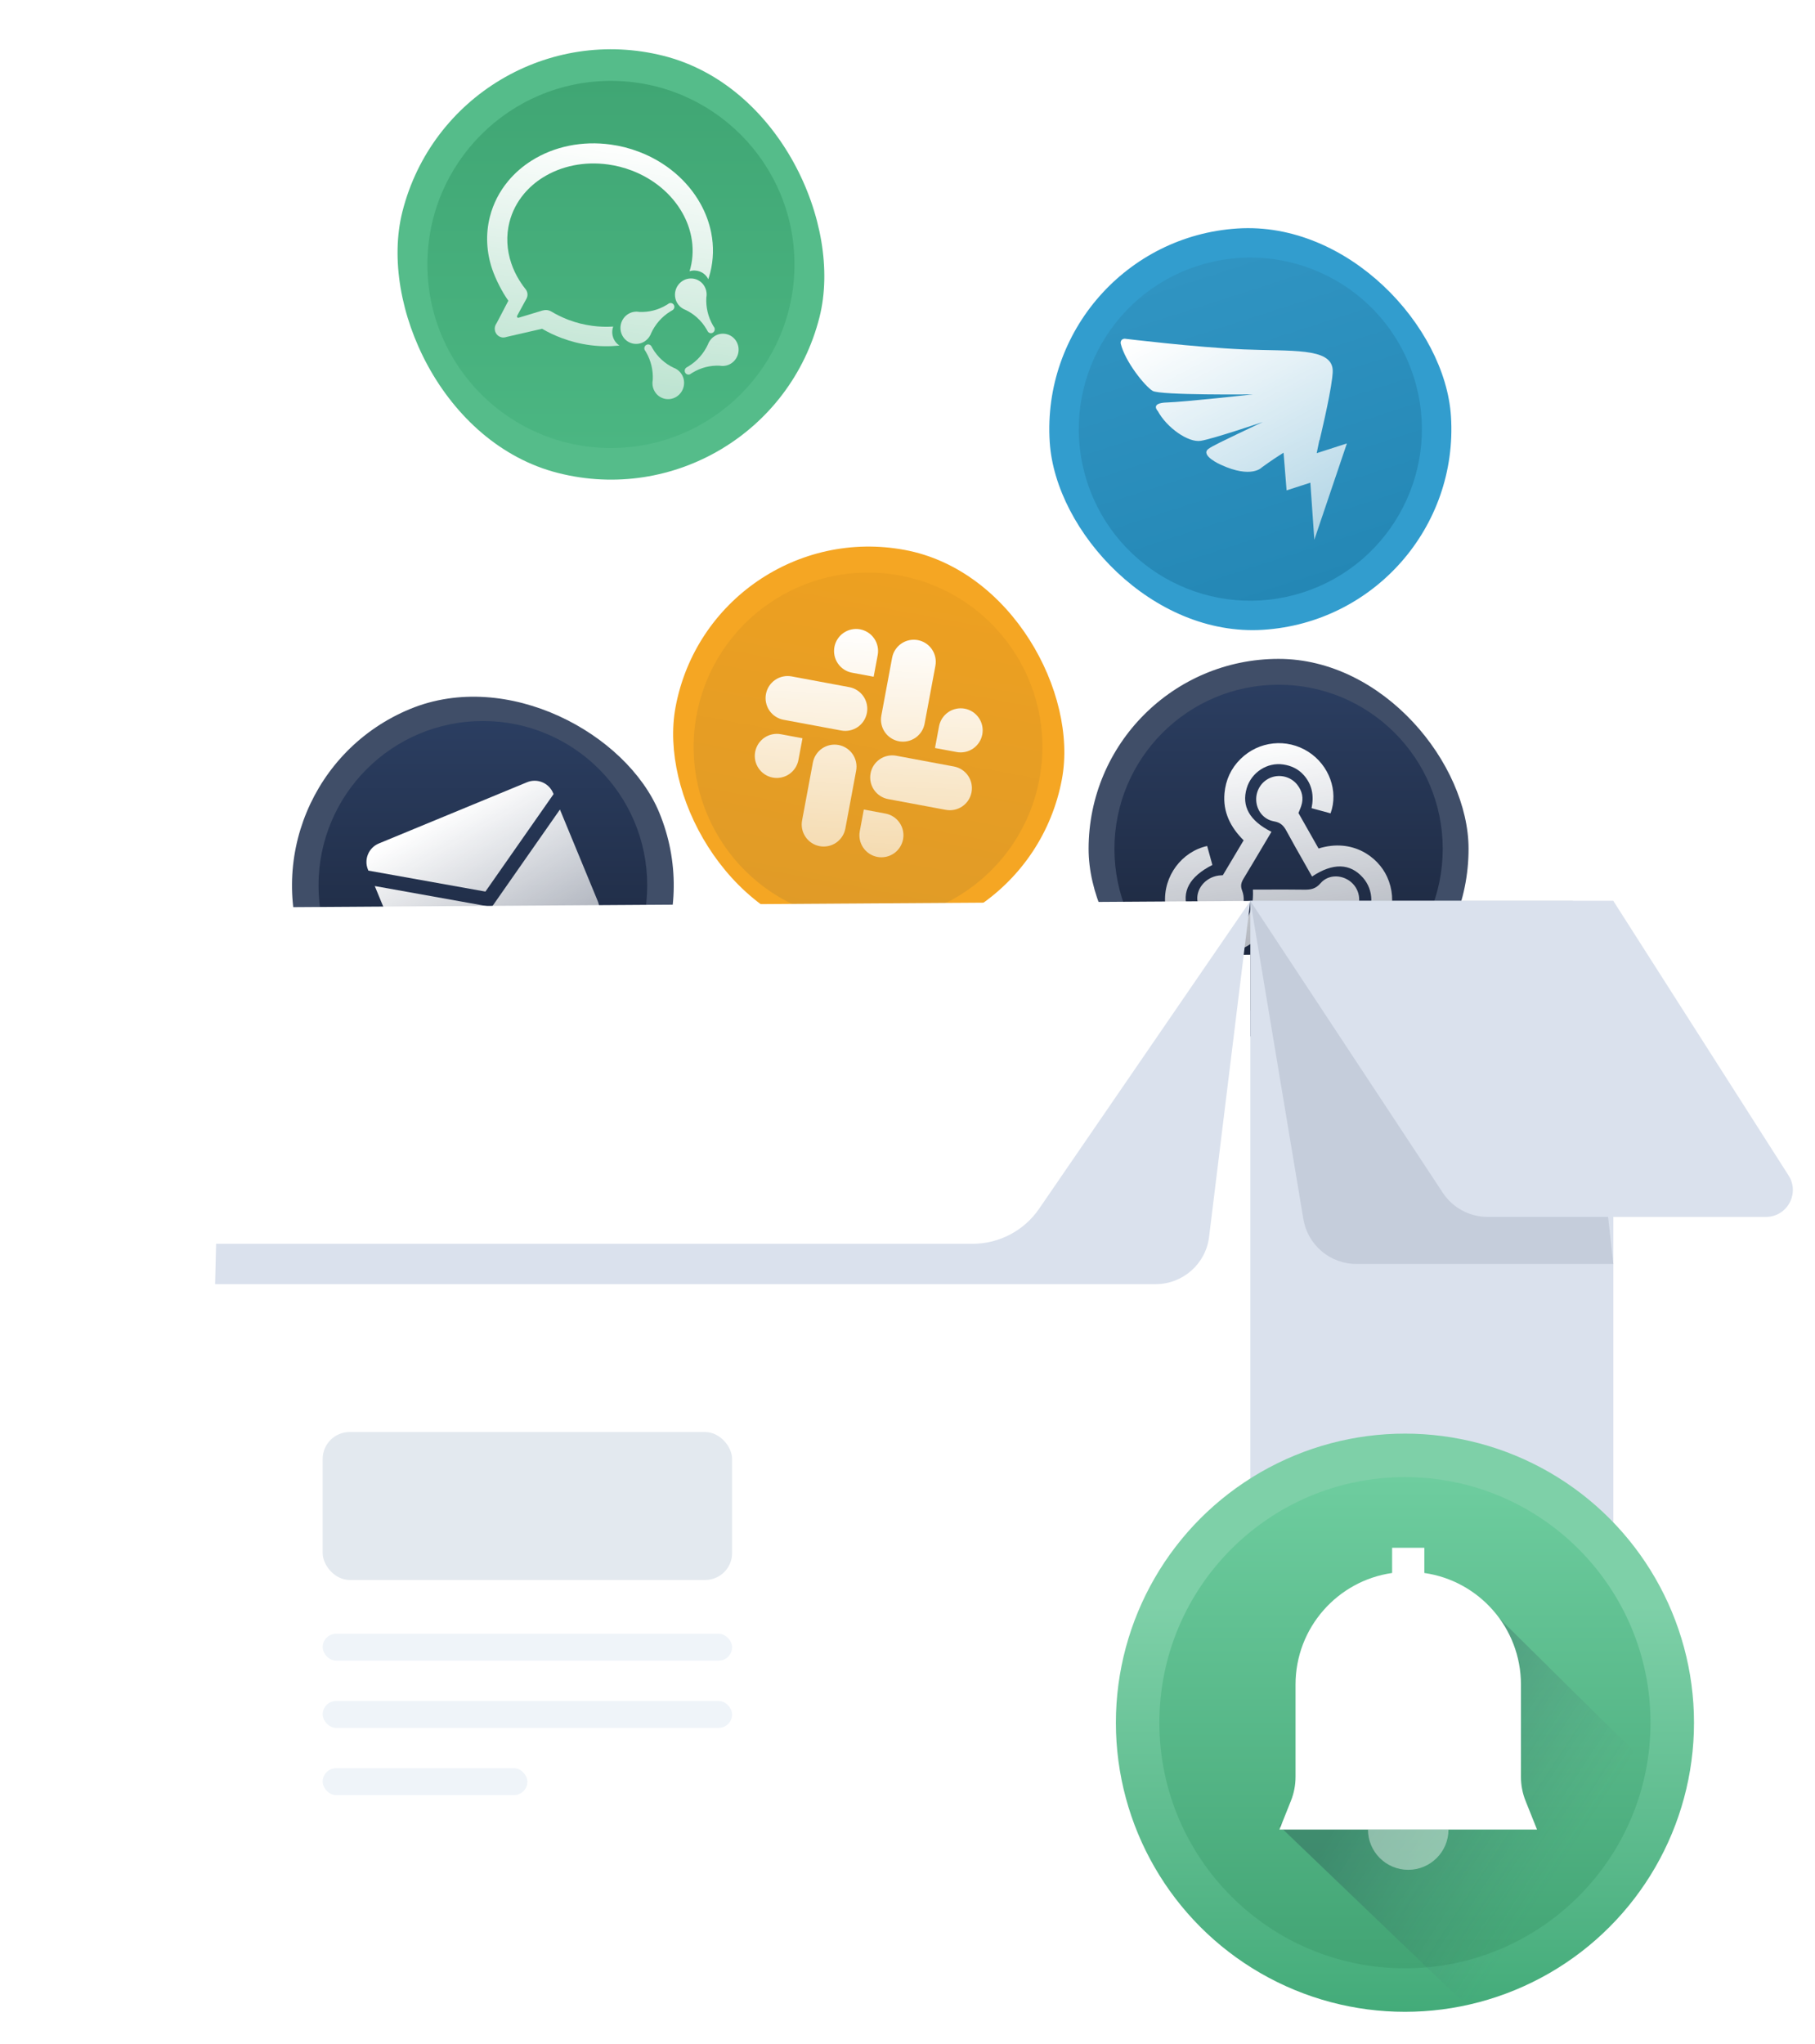 <svg width="135" height="152" viewBox="0 0 135 152" fill="none" xmlns="http://www.w3.org/2000/svg">
<rect x="17.379" y="58.147" width="28.387" height="28.387" rx="14.194" transform="rotate(-22.444 17.379 58.147)" fill="#404E68"/>
<circle cx="35.916" cy="65.845" r="12.224" fill="url(#paint0_linear_1115_130374)"/>
<path fill-rule="evenodd" clip-rule="evenodd" d="M41.648 60.204L44.463 67.02C44.778 67.781 44.416 68.652 43.655 68.966L32.635 73.518C31.874 73.832 31.003 73.47 30.689 72.71L27.874 65.894L36.58 67.454L41.648 60.204Z" fill="url(#paint1_linear_1115_130374)"/>
<path fill-rule="evenodd" clip-rule="evenodd" d="M28.178 62.728L39.198 58.176C39.959 57.862 40.83 58.224 41.144 58.985L41.174 59.057L36.106 66.306L27.399 64.746L27.37 64.674C27.055 63.914 27.418 63.042 28.178 62.728Z" fill="url(#paint2_linear_1115_130374)"/>
<rect x="80.97" y="49" width="28.262" height="28.262" rx="14.131" fill="#404E68"/>
<circle cx="95.101" cy="63.131" r="12.209" fill="url(#paint3_linear_1115_130374)"/>
<path d="M94.571 61.861C92.934 61.04 92.335 59.95 92.731 58.617C93.08 57.442 94.255 56.673 95.452 56.854C96.049 56.944 96.574 57.188 96.984 57.655C97.603 58.361 97.743 59.186 97.554 60.104L98.968 60.488C99.57 58.836 98.863 56.906 97.321 55.915C95.715 54.884 93.634 55.102 92.27 56.445C91.558 57.147 91.169 58.003 91.078 58.994C90.95 60.396 91.529 61.527 92.502 62.494L90.955 65.089C90.905 65.093 90.861 65.095 90.822 65.098C90.751 65.102 90.695 65.105 90.64 65.113C89.623 65.257 88.907 66.162 89.078 67.084C89.271 68.126 90.219 68.766 91.193 68.511C92.225 68.241 92.775 67.245 92.385 66.221C92.244 65.85 92.332 65.613 92.508 65.322C93.005 64.5 93.495 63.674 93.994 62.832C94.185 62.511 94.377 62.187 94.571 61.861Z" fill="url(#paint4_linear_1115_130374)"/>
<path d="M98.075 63.102C97.577 62.223 97.074 61.337 96.579 60.463C96.604 60.401 96.628 60.343 96.651 60.287C96.7 60.168 96.745 60.059 96.782 59.948C96.98 59.363 96.861 58.828 96.485 58.353C96.025 57.772 95.223 57.561 94.539 57.822C93.849 58.086 93.407 58.764 93.437 59.513C93.468 60.271 93.976 60.948 94.764 61.084C95.236 61.166 95.467 61.39 95.676 61.776C96.121 62.597 96.582 63.409 97.044 64.222L97.044 64.223C97.226 64.544 97.409 64.865 97.59 65.187C99.135 64.157 100.414 64.19 101.368 65.263C102.195 66.192 102.213 67.608 101.409 68.558C100.466 69.671 99.197 69.716 97.745 68.775C97.343 69.112 96.967 69.427 96.592 69.74C98.062 71.207 100.16 71.402 101.818 70.26C103.434 69.148 103.997 67.013 103.174 65.21C102.493 63.717 100.594 62.323 98.075 63.102Z" fill="url(#paint5_linear_1115_130374)"/>
<path d="M94.73 67.604H97.762C97.804 67.66 97.844 67.716 97.882 67.77C97.963 67.884 98.04 67.992 98.129 68.087C98.771 68.774 99.855 68.808 100.541 68.171C101.253 67.51 101.285 66.401 100.613 65.712C99.955 65.037 98.831 64.972 98.22 65.687C97.849 66.121 97.469 66.172 96.977 66.164C96.076 66.15 95.176 66.153 94.276 66.156C93.915 66.157 93.553 66.158 93.192 66.158C93.274 67.932 92.604 69.037 91.274 69.3C89.971 69.557 88.772 68.892 88.349 67.68C87.87 66.302 88.463 65.2 90.177 64.326C90.048 63.858 89.918 63.385 89.789 62.917C87.921 63.324 86.519 65.137 86.664 67.176C86.791 68.976 88.243 70.574 90.019 70.861C90.984 71.016 91.89 70.855 92.731 70.378C93.812 69.764 94.44 68.799 94.73 67.604Z" fill="url(#paint6_linear_1115_130374)"/>
<rect x="52.926" y="38.219" width="29.234" height="29.234" rx="14.617" transform="rotate(10.56 52.926 38.219)" fill="#F5A623"/>
<circle cx="64.563" cy="55.552" r="12.969" transform="rotate(10.56 64.563 55.552)" fill="url(#paint7_linear_1115_130374)"/>
<path d="M63.335 46.812C63.545 46.767 63.763 46.764 63.974 46.803C64.186 46.843 64.387 46.924 64.568 47.041C64.748 47.159 64.903 47.311 65.025 47.488C65.146 47.666 65.232 47.866 65.276 48.077C65.32 48.287 65.323 48.504 65.283 48.716L64.982 50.328L63.373 50.028C63.161 49.989 62.96 49.908 62.78 49.79C62.599 49.672 62.444 49.521 62.323 49.343C62.201 49.166 62.116 48.966 62.071 48.755C62.027 48.545 62.025 48.327 62.064 48.116C62.103 47.904 62.184 47.702 62.301 47.522C62.418 47.341 62.57 47.186 62.747 47.064C62.925 46.942 63.124 46.856 63.335 46.812Z" fill="url(#paint8_linear_1115_130374)"/>
<path d="M58.881 50.303L63.173 51.103C63.384 51.143 63.586 51.224 63.766 51.342C63.946 51.459 64.102 51.611 64.223 51.789C64.345 51.966 64.43 52.166 64.474 52.377C64.519 52.587 64.521 52.804 64.481 53.016C64.442 53.227 64.362 53.429 64.244 53.61C64.127 53.79 63.976 53.946 63.798 54.068C63.621 54.19 63.421 54.275 63.211 54.32C63 54.365 62.783 54.368 62.571 54.328L58.28 53.529C58.068 53.489 57.867 53.408 57.686 53.29C57.506 53.173 57.351 53.021 57.229 52.843C57.108 52.666 57.022 52.466 56.978 52.255C56.934 52.045 56.931 51.827 56.971 51.616C57.01 51.404 57.091 51.202 57.208 51.022C57.325 50.842 57.477 50.686 57.654 50.564C57.831 50.442 58.031 50.356 58.242 50.312C58.452 50.267 58.669 50.264 58.881 50.303Z" fill="url(#paint9_linear_1115_130374)"/>
<path d="M73.057 53.977C73.102 54.187 73.104 54.404 73.064 54.616C73.025 54.828 72.945 55.029 72.828 55.21C72.71 55.39 72.559 55.546 72.381 55.668C72.204 55.79 72.004 55.876 71.794 55.92C71.583 55.965 71.366 55.968 71.154 55.928L69.545 55.629L69.846 54.016C69.885 53.804 69.966 53.602 70.083 53.422C70.2 53.242 70.352 53.086 70.529 52.964C70.706 52.842 70.906 52.757 71.116 52.712C71.327 52.667 71.544 52.664 71.756 52.703C71.967 52.743 72.169 52.824 72.349 52.942C72.529 53.059 72.685 53.211 72.806 53.389C72.928 53.566 73.013 53.766 73.057 53.977Z" fill="url(#paint10_linear_1115_130374)"/>
<path d="M69.575 49.516L68.773 53.816C68.734 54.028 68.653 54.229 68.536 54.41C68.419 54.59 68.267 54.746 68.09 54.868C67.912 54.99 67.713 55.075 67.502 55.12C67.292 55.165 67.075 55.168 66.863 55.129C66.651 55.089 66.45 55.008 66.269 54.89C66.089 54.773 65.934 54.621 65.812 54.443C65.691 54.266 65.606 54.066 65.561 53.855C65.517 53.645 65.514 53.427 65.554 53.216L66.356 48.916C66.395 48.704 66.475 48.502 66.593 48.322C66.71 48.141 66.862 47.986 67.039 47.864C67.216 47.742 67.416 47.656 67.626 47.611C67.837 47.567 68.054 47.564 68.266 47.603C68.477 47.643 68.679 47.724 68.859 47.841C69.039 47.959 69.195 48.111 69.316 48.288C69.438 48.466 69.523 48.666 69.567 48.877C69.612 49.087 69.614 49.304 69.575 49.516Z" fill="url(#paint11_linear_1115_130374)"/>
<path d="M65.26 63.729C65.471 63.768 65.689 63.765 65.899 63.721C66.109 63.676 66.309 63.59 66.487 63.468C66.664 63.346 66.816 63.191 66.933 63.01C67.05 62.83 67.13 62.628 67.17 62.416C67.209 62.205 67.207 61.987 67.162 61.777C67.118 61.566 67.033 61.367 66.911 61.189C66.79 61.011 66.635 60.859 66.454 60.742C66.274 60.624 66.072 60.544 65.861 60.504L64.251 60.204L63.951 61.816C63.911 62.028 63.914 62.245 63.958 62.456C64.002 62.666 64.088 62.866 64.209 63.044C64.331 63.221 64.486 63.373 64.666 63.491C64.847 63.608 65.048 63.689 65.26 63.729Z" fill="url(#paint12_linear_1115_130374)"/>
<path d="M66.061 59.428L70.353 60.229C70.564 60.268 70.782 60.265 70.992 60.22C71.203 60.175 71.402 60.09 71.58 59.968C71.757 59.846 71.909 59.691 72.026 59.51C72.143 59.33 72.224 59.128 72.263 58.916C72.302 58.705 72.3 58.487 72.256 58.277C72.212 58.066 72.126 57.866 72.005 57.689C71.883 57.511 71.728 57.359 71.548 57.242C71.367 57.124 71.166 57.043 70.954 57.004L66.662 56.203C66.451 56.164 66.234 56.167 66.023 56.212C65.813 56.257 65.613 56.342 65.436 56.464C65.258 56.586 65.107 56.742 64.989 56.922C64.872 57.103 64.792 57.304 64.752 57.516C64.713 57.728 64.715 57.945 64.76 58.156C64.804 58.366 64.889 58.566 65.011 58.743C65.132 58.921 65.288 59.073 65.468 59.19C65.648 59.308 65.85 59.389 66.061 59.428Z" fill="url(#paint13_linear_1115_130374)"/>
<path fill-rule="evenodd" clip-rule="evenodd" d="M56.176 56.555C56.132 56.345 56.13 56.128 56.169 55.916C56.209 55.705 56.289 55.503 56.406 55.322C56.523 55.142 56.675 54.986 56.852 54.864C57.03 54.742 57.229 54.657 57.44 54.612C57.65 54.567 57.868 54.564 58.079 54.603L59.689 54.904L59.388 56.516C59.349 56.728 59.268 56.929 59.151 57.11C59.034 57.29 58.882 57.446 58.705 57.568C58.528 57.69 58.328 57.776 58.117 57.82C57.907 57.865 57.69 57.868 57.478 57.828C57.267 57.789 57.065 57.708 56.885 57.59C56.705 57.473 56.549 57.321 56.428 57.143C56.306 56.966 56.221 56.766 56.176 56.555Z" fill="url(#paint14_linear_1115_130374)"/>
<path d="M59.659 61.016L60.461 56.716C60.5 56.505 60.581 56.303 60.698 56.123C60.815 55.942 60.967 55.786 61.144 55.664C61.321 55.543 61.521 55.457 61.731 55.412C61.942 55.367 62.159 55.365 62.371 55.404C62.582 55.443 62.784 55.524 62.964 55.642C63.145 55.76 63.3 55.911 63.422 56.089C63.543 56.267 63.628 56.467 63.673 56.677C63.717 56.888 63.719 57.105 63.68 57.316L62.878 61.616C62.839 61.828 62.758 62.03 62.641 62.21C62.524 62.391 62.372 62.546 62.195 62.668C62.018 62.79 61.818 62.876 61.608 62.92C61.397 62.965 61.18 62.968 60.968 62.929C60.757 62.889 60.555 62.808 60.375 62.691C60.194 62.573 60.039 62.421 59.918 62.244C59.796 62.066 59.711 61.866 59.666 61.656C59.622 61.445 59.62 61.228 59.659 61.016Z" fill="url(#paint15_linear_1115_130374)"/>
<g filter="url(#filter0_d_1115_130374)">
<path d="M16 141.5V68L93 67V145.5H20C17.791 145.5 16 143.709 16 141.5Z" fill="white"/>
</g>
<path d="M89.931 91.988L93 67L16.5 75L16 95.5H85.961C87.982 95.5 89.685 93.993 89.931 91.988Z" fill="#DAE1ED"/>
<path d="M93 67L16 67.5L1.97 89.422C1.118 90.753 2.074 92.5 3.655 92.5H72.341C74.318 92.5 76.169 91.526 77.288 89.895L93 67Z" fill="white"/>
<path d="M93 145.5V67H120V140.5L93 145.5Z" fill="#DAE1ED"/>
<path d="M96.943 90.658L93 67H117L120 94H100.889C98.933 94 97.264 92.586 96.943 90.658Z" fill="#C5CDDB"/>
<path d="M107.314 88.702L93 67H120L133.037 87.424C133.886 88.755 132.93 90.5 131.351 90.5H110.653C109.309 90.5 108.055 89.825 107.314 88.702Z" fill="#DAE1ED"/>
<rect x="24" y="106.5" width="30.454" height="11" rx="2" fill="#E3E9EF"/>
<rect x="24" y="121.5" width="30.454" height="2" rx="1" fill="#EFF4F9"/>
<rect x="24" y="126.5" width="30.454" height="2" rx="1" fill="#EFF4F9"/>
<rect x="24" y="131.5" width="15.227" height="2" rx="1" fill="#EFF4F9"/>
<circle cx="104.5" cy="128.117" r="21.5" fill="url(#paint16_linear_1115_130374)"/>
<circle cx="104.5" cy="128.116" r="18.265" fill="url(#paint17_linear_1115_130374)"/>
<mask id="mask0_1115_130374" style="mask-type:alpha" maskUnits="userSpaceOnUse" x="83" y="106" width="43" height="44">
<circle cx="104.5" cy="128.117" r="21.5" fill="url(#paint18_linear_1115_130374)"/>
</mask>
<g mask="url(#mask0_1115_130374)">
<path d="M134.926 143.474L109.68 118.531L95.164 135.799L118.516 158.184L134.926 143.474Z" fill="url(#paint19_linear_1115_130374)" fill-opacity="0.24"/>
</g>
<path fill-rule="evenodd" clip-rule="evenodd" d="M101.751 136.062C101.751 136.063 101.751 136.063 101.751 136.063C101.751 137.716 103.092 139.056 104.745 139.056C106.399 139.056 107.739 137.716 107.739 136.063C107.739 136.063 107.739 136.063 107.739 136.062H101.751Z" fill="white" fill-opacity="0.4"/>
<path fill-rule="evenodd" clip-rule="evenodd" d="M105.942 116.981C110.005 117.562 113.128 121.056 113.128 125.279V132.147C113.128 132.756 113.244 133.36 113.47 133.926L114.325 136.063H95.164L96.019 133.926C96.245 133.36 96.362 132.756 96.362 132.147V125.279C96.362 121.056 99.485 117.562 103.547 116.981V115.105H105.942V116.981Z" fill="white"/>
<rect x="33.866" y="0.225" width="32" height="32" rx="16" transform="rotate(14.23 33.866 0.225)" fill="#55BC8A"/>
<circle cx="45.442" cy="19.667" r="13.652" fill="url(#paint20_linear_1115_130374)"/>
<path d="M52.098 15.145C52.481 15.83 52.75 16.556 52.898 17.302C53.097 18.305 53.073 19.308 52.825 20.284C52.784 20.448 52.735 20.61 52.681 20.77C52.678 20.763 52.674 20.755 52.67 20.748C52.662 20.73 52.654 20.712 52.644 20.695C52.363 20.211 51.796 20.01 51.288 20.173C51.292 20.159 51.297 20.145 51.301 20.131C51.321 20.066 51.341 20.002 51.357 19.937C51.551 19.17 51.57 18.381 51.413 17.59C51.295 16.994 51.079 16.412 50.771 15.861C49.976 14.437 48.634 13.309 46.992 12.683C46.694 12.57 46.395 12.475 46.103 12.401C45.825 12.33 45.53 12.273 45.226 12.231C43.478 11.989 41.753 12.335 40.367 13.207C39.832 13.543 39.364 13.95 38.974 14.416C38.453 15.04 38.089 15.748 37.892 16.522C37.639 17.519 37.688 18.581 38.034 19.594C38.18 20.025 38.379 20.442 38.625 20.84C38.712 20.982 38.805 21.122 38.904 21.259C38.969 21.348 39.032 21.43 39.095 21.509C39.22 21.663 39.265 21.873 39.215 22.07C39.197 22.142 39.166 22.201 39.138 22.251L38.57 23.291L38.457 23.506C38.443 23.562 38.474 23.619 38.526 23.632C38.543 23.636 38.562 23.634 38.598 23.623L38.6 23.622L40.33 23.099C40.342 23.095 40.354 23.093 40.366 23.09C40.372 23.089 40.379 23.087 40.386 23.086C40.531 23.05 40.665 23.047 40.795 23.08C40.878 23.101 40.956 23.134 41.026 23.179C41.373 23.387 41.742 23.568 42.122 23.721C42.14 23.728 42.158 23.736 42.176 23.743C42.215 23.759 42.255 23.776 42.295 23.791C42.573 23.895 42.86 23.985 43.147 24.058C43.439 24.132 43.747 24.191 44.063 24.233C44.584 24.303 45.101 24.318 45.609 24.285C45.456 24.716 45.55 25.215 45.892 25.551C45.949 25.608 46.011 25.657 46.076 25.699C45.359 25.773 44.625 25.767 43.886 25.668C43.509 25.618 43.141 25.548 42.792 25.459C42.449 25.372 42.106 25.265 41.773 25.139C41.262 24.946 40.786 24.725 40.32 24.45L37.677 25.057C37.666 25.061 37.656 25.064 37.645 25.067C37.64 25.068 37.635 25.07 37.63 25.071C37.629 25.071 37.627 25.072 37.625 25.072C37.623 25.073 37.622 25.073 37.62 25.074C37.514 25.104 37.401 25.111 37.287 25.082C36.938 24.993 36.729 24.633 36.82 24.277C36.823 24.264 36.828 24.251 36.833 24.239C36.836 24.232 36.839 24.225 36.841 24.218C36.843 24.214 36.844 24.21 36.846 24.205C36.853 24.184 36.861 24.162 36.871 24.142C36.89 24.102 36.913 24.066 36.94 24.031L37.133 23.665L37.812 22.364C37.345 21.722 36.858 20.745 36.611 20.021C36.175 18.742 36.114 17.396 36.436 16.128C36.686 15.143 37.148 14.242 37.809 13.451C38.297 12.868 38.881 12.361 39.546 11.942C41.232 10.882 43.319 10.459 45.423 10.75C45.785 10.8 46.137 10.869 46.47 10.953C46.819 11.042 47.177 11.155 47.532 11.29C49.509 12.044 51.131 13.413 52.098 15.145Z" fill="url(#paint21_linear_1115_130374)"/>
<path d="M53.123 24.344C53.128 24.353 53.133 24.362 53.136 24.371C53.196 24.502 53.148 24.662 53.023 24.738C52.889 24.82 52.716 24.776 52.638 24.64C52.612 24.592 52.586 24.543 52.558 24.495C52.171 23.83 51.611 23.336 50.969 23.037C50.946 23.028 50.924 23.019 50.902 23.009C50.881 23 50.859 22.989 50.838 22.978C50.649 22.88 50.484 22.728 50.367 22.528C50.038 21.96 50.225 21.223 50.785 20.881C51.346 20.539 52.067 20.722 52.397 21.29C52.504 21.475 52.556 21.678 52.559 21.88C52.559 21.923 52.558 21.966 52.554 22.009C52.55 22.049 52.545 22.087 52.537 22.126C52.498 22.831 52.656 23.554 53.034 24.205C53.053 24.238 53.073 24.27 53.093 24.302C53.104 24.315 53.114 24.329 53.123 24.344Z" fill="url(#paint22_linear_1115_130374)"/>
<path d="M51.327 27.831C51.336 27.827 51.345 27.822 51.354 27.817C51.369 27.808 51.382 27.797 51.395 27.786C51.427 27.765 51.459 27.745 51.492 27.725C52.134 27.333 52.844 27.165 53.536 27.197C53.574 27.204 53.612 27.209 53.65 27.213C53.692 27.216 53.734 27.218 53.777 27.217C53.975 27.212 54.175 27.157 54.358 27.045C54.918 26.703 55.105 25.966 54.776 25.398C54.446 24.83 53.724 24.647 53.164 24.989C52.967 25.11 52.816 25.28 52.717 25.474C52.706 25.495 52.696 25.517 52.686 25.54C52.676 25.562 52.667 25.585 52.659 25.608C52.358 26.265 51.868 26.842 51.211 27.242C51.164 27.271 51.116 27.299 51.068 27.326C50.934 27.407 50.889 27.584 50.968 27.719C51.042 27.846 51.198 27.893 51.327 27.831Z" fill="url(#paint23_linear_1115_130374)"/>
<path d="M47.965 26.049C47.96 26.041 47.955 26.032 47.951 26.023C47.892 25.891 47.94 25.732 48.065 25.656C48.199 25.574 48.371 25.618 48.45 25.753C48.475 25.802 48.502 25.851 48.53 25.899C48.916 26.564 49.477 27.058 50.119 27.357C50.141 27.366 50.163 27.375 50.185 27.384C50.207 27.394 50.229 27.404 50.25 27.415C50.439 27.514 50.604 27.666 50.72 27.866C51.05 28.433 50.863 29.171 50.303 29.513C49.742 29.855 49.021 29.672 48.691 29.104C48.584 28.919 48.531 28.715 48.529 28.514C48.528 28.47 48.53 28.427 48.534 28.384C48.538 28.345 48.543 28.306 48.551 28.268C48.59 27.562 48.432 26.84 48.054 26.189C48.035 26.156 48.015 26.123 47.995 26.091C47.984 26.078 47.974 26.065 47.965 26.049Z" fill="url(#paint24_linear_1115_130374)"/>
<path d="M49.761 22.563C49.752 22.567 49.743 22.572 49.734 22.577C49.719 22.586 49.706 22.596 49.693 22.608C49.661 22.629 49.629 22.649 49.596 22.669C48.954 23.061 48.244 23.229 47.552 23.197C47.514 23.19 47.476 23.185 47.438 23.181C47.396 23.178 47.353 23.176 47.311 23.177C47.113 23.182 46.913 23.237 46.73 23.349C46.17 23.691 45.983 24.428 46.312 24.996C46.642 25.564 47.364 25.747 47.924 25.405C48.121 25.284 48.272 25.114 48.371 24.92C48.382 24.898 48.392 24.877 48.402 24.854C48.411 24.832 48.421 24.809 48.429 24.786C48.73 24.129 49.22 23.552 49.877 23.151C49.924 23.123 49.972 23.095 50.02 23.068C50.154 22.987 50.199 22.81 50.12 22.675C50.046 22.548 49.89 22.501 49.761 22.563Z" fill="url(#paint25_linear_1115_130374)"/>
<rect x="77.118" y="17.953" width="29.906" height="29.906" rx="14.953" transform="rotate(-3.682 77.118 17.953)" fill="#329DCE"/>
<circle cx="93" cy="31.915" r="12.758" transform="rotate(-17.912 93 31.915)" fill="url(#paint26_linear_1115_130374)"/>
<path d="M92.508 25.985C88.971 25.836 83.657 25.19 83.657 25.19C83.3 25.209 83.359 25.547 83.359 25.547C83.674 26.879 85.163 28.73 85.734 29.069C86.303 29.408 93.183 29.33 93.183 29.33C93.183 29.33 88.056 29.898 86.787 29.933C85.515 29.968 86.117 30.567 86.117 30.567C86.779 31.801 88.378 32.929 89.308 32.784C90.235 32.639 93.934 31.382 93.934 31.382C93.934 31.382 93.221 31.709 92.068 32.264C91.216 32.676 90.127 33.185 89.869 33.393C89.263 33.882 90.8 34.561 90.8 34.561C93.098 35.621 93.858 34.758 93.858 34.758C94.48 34.306 95.014 33.95 95.472 33.668L95.696 36.468L97.464 35.897L97.76 40.141L100.182 32.977L97.936 33.703L98.136 32.73C98.146 32.738 98.15 32.744 98.15 32.744C98.15 32.744 98.906 29.634 99.088 28.113L99.094 28.088L99.092 28.089C99.122 27.825 99.136 27.612 99.124 27.473C98.989 25.843 96.048 26.134 92.508 25.985Z" fill="url(#paint27_linear_1115_130374)"/>
<defs>
<filter id="filter0_d_1115_130374" x="14" y="67" width="81" height="84.5" filterUnits="userSpaceOnUse" color-interpolation-filters="sRGB">
<feFlood flood-opacity="0" result="BackgroundImageFix"/>
<feColorMatrix in="SourceAlpha" type="matrix" values="0 0 0 0 0 0 0 0 0 0 0 0 0 0 0 0 0 0 127 0" result="hardAlpha"/>
<feOffset dy="4"/>
<feGaussianBlur stdDeviation="1"/>
<feComposite in2="hardAlpha" operator="out"/>
<feColorMatrix type="matrix" values="0 0 0 0 0 0 0 0 0 0 0 0 0 0 0 0 0 0 0.02 0"/>
<feBlend mode="normal" in2="BackgroundImageFix" result="effect1_dropShadow_1115_130374"/>
<feBlend mode="normal" in="SourceGraphic" in2="effect1_dropShadow_1115_130374" result="shape"/>
</filter>
<linearGradient id="paint0_linear_1115_130374" x1="35.916" y1="53.621" x2="35.916" y2="78.069" gradientUnits="userSpaceOnUse">
<stop stop-color="#2B3E61"/>
<stop offset="1" stop-color="#1A2337"/>
</linearGradient>
<linearGradient id="paint1_linear_1115_130374" x1="33.546" y1="60.108" x2="39.517" y2="71.079" gradientUnits="userSpaceOnUse">
<stop stop-color="white"/>
<stop offset="1" stop-color="white" stop-opacity="0.63"/>
</linearGradient>
<linearGradient id="paint2_linear_1115_130374" x1="33.546" y1="60.108" x2="39.517" y2="71.079" gradientUnits="userSpaceOnUse">
<stop stop-color="white"/>
<stop offset="1" stop-color="white" stop-opacity="0.63"/>
</linearGradient>
<linearGradient id="paint3_linear_1115_130374" x1="95.101" y1="50.922" x2="95.101" y2="75.34" gradientUnits="userSpaceOnUse">
<stop stop-color="#2B3E61"/>
<stop offset="1" stop-color="#1A2337"/>
</linearGradient>
<linearGradient id="paint4_linear_1115_130374" x1="95.101" y1="54.766" x2="97.222" y2="71.421" gradientUnits="userSpaceOnUse">
<stop stop-color="white"/>
<stop offset="1" stop-color="white" stop-opacity="0.63"/>
</linearGradient>
<linearGradient id="paint5_linear_1115_130374" x1="95.101" y1="54.766" x2="97.222" y2="71.421" gradientUnits="userSpaceOnUse">
<stop stop-color="white"/>
<stop offset="1" stop-color="white" stop-opacity="0.63"/>
</linearGradient>
<linearGradient id="paint6_linear_1115_130374" x1="95.101" y1="54.766" x2="97.222" y2="71.421" gradientUnits="userSpaceOnUse">
<stop stop-color="white"/>
<stop offset="1" stop-color="white" stop-opacity="0.63"/>
</linearGradient>
<linearGradient id="paint7_linear_1115_130374" x1="64.563" y1="42.583" x2="64.563" y2="68.521" gradientUnits="userSpaceOnUse">
<stop stop-color="#EDA021"/>
<stop offset="1" stop-color="#E09B27"/>
</linearGradient>
<linearGradient id="paint8_linear_1115_130374" x1="66.216" y1="46.689" x2="65.375" y2="64.156" gradientUnits="userSpaceOnUse">
<stop stop-color="white"/>
<stop offset="1" stop-color="white" stop-opacity="0.63"/>
</linearGradient>
<linearGradient id="paint9_linear_1115_130374" x1="66.216" y1="46.689" x2="65.375" y2="64.156" gradientUnits="userSpaceOnUse">
<stop stop-color="white"/>
<stop offset="1" stop-color="white" stop-opacity="0.63"/>
</linearGradient>
<linearGradient id="paint10_linear_1115_130374" x1="66.216" y1="46.689" x2="65.375" y2="64.156" gradientUnits="userSpaceOnUse">
<stop stop-color="white"/>
<stop offset="1" stop-color="white" stop-opacity="0.63"/>
</linearGradient>
<linearGradient id="paint11_linear_1115_130374" x1="66.216" y1="46.689" x2="65.375" y2="64.156" gradientUnits="userSpaceOnUse">
<stop stop-color="white"/>
<stop offset="1" stop-color="white" stop-opacity="0.63"/>
</linearGradient>
<linearGradient id="paint12_linear_1115_130374" x1="66.216" y1="46.689" x2="65.375" y2="64.156" gradientUnits="userSpaceOnUse">
<stop stop-color="white"/>
<stop offset="1" stop-color="white" stop-opacity="0.63"/>
</linearGradient>
<linearGradient id="paint13_linear_1115_130374" x1="66.216" y1="46.689" x2="65.375" y2="64.156" gradientUnits="userSpaceOnUse">
<stop stop-color="white"/>
<stop offset="1" stop-color="white" stop-opacity="0.63"/>
</linearGradient>
<linearGradient id="paint14_linear_1115_130374" x1="66.216" y1="46.689" x2="65.375" y2="64.156" gradientUnits="userSpaceOnUse">
<stop stop-color="white"/>
<stop offset="1" stop-color="white" stop-opacity="0.63"/>
</linearGradient>
<linearGradient id="paint15_linear_1115_130374" x1="66.216" y1="46.689" x2="65.375" y2="64.156" gradientUnits="userSpaceOnUse">
<stop stop-color="white"/>
<stop offset="1" stop-color="white" stop-opacity="0.63"/>
</linearGradient>
<linearGradient id="paint16_linear_1115_130374" x1="104.5" y1="106.617" x2="104.5" y2="149.617" gradientUnits="userSpaceOnUse">
<stop offset="0.297" stop-color="#7ED0A8"/>
<stop offset="1" stop-color="#43AB79"/>
</linearGradient>
<linearGradient id="paint17_linear_1115_130374" x1="104.5" y1="109.852" x2="104.5" y2="146.381" gradientUnits="userSpaceOnUse">
<stop stop-color="#6ECD9F"/>
<stop offset="1" stop-color="#42A474"/>
</linearGradient>
<linearGradient id="paint18_linear_1115_130374" x1="104.5" y1="106.617" x2="104.5" y2="149.617" gradientUnits="userSpaceOnUse">
<stop offset="0.297" stop-color="#7ED0A8"/>
<stop offset="1" stop-color="#43AB79"/>
</linearGradient>
<linearGradient id="paint19_linear_1115_130374" x1="103.433" y1="129.461" x2="129.456" y2="146.492" gradientUnits="userSpaceOnUse">
<stop stop-color="#0F1D37"/>
<stop offset="0.505" stop-color="#404E68" stop-opacity="0"/>
<stop offset="1" stop-color="#999DA3" stop-opacity="0"/>
</linearGradient>
<linearGradient id="paint20_linear_1115_130374" x1="45.442" y1="6.016" x2="45.442" y2="33.319" gradientUnits="userSpaceOnUse">
<stop stop-color="#40A674"/>
<stop offset="1" stop-color="#4BB682"/>
</linearGradient>
<linearGradient id="paint21_linear_1115_130374" x1="48.299" y1="10.844" x2="45.847" y2="29.279" gradientUnits="userSpaceOnUse">
<stop stop-color="white"/>
<stop offset="1" stop-color="white" stop-opacity="0.63"/>
</linearGradient>
<linearGradient id="paint22_linear_1115_130374" x1="48.299" y1="10.844" x2="45.847" y2="29.279" gradientUnits="userSpaceOnUse">
<stop stop-color="white"/>
<stop offset="1" stop-color="white" stop-opacity="0.63"/>
</linearGradient>
<linearGradient id="paint23_linear_1115_130374" x1="48.299" y1="10.844" x2="45.847" y2="29.279" gradientUnits="userSpaceOnUse">
<stop stop-color="white"/>
<stop offset="1" stop-color="white" stop-opacity="0.63"/>
</linearGradient>
<linearGradient id="paint24_linear_1115_130374" x1="48.299" y1="10.844" x2="45.847" y2="29.279" gradientUnits="userSpaceOnUse">
<stop stop-color="white"/>
<stop offset="1" stop-color="white" stop-opacity="0.63"/>
</linearGradient>
<linearGradient id="paint25_linear_1115_130374" x1="48.299" y1="10.844" x2="45.847" y2="29.279" gradientUnits="userSpaceOnUse">
<stop stop-color="white"/>
<stop offset="1" stop-color="white" stop-opacity="0.63"/>
</linearGradient>
<linearGradient id="paint26_linear_1115_130374" x1="93" y1="19.157" x2="93" y2="44.674" gradientUnits="userSpaceOnUse">
<stop stop-color="#3094C2"/>
<stop offset="1" stop-color="#2487B5"/>
</linearGradient>
<linearGradient id="paint27_linear_1115_130374" x1="89.961" y1="22.513" x2="99.17" y2="39.916" gradientUnits="userSpaceOnUse">
<stop stop-color="white"/>
<stop offset="1" stop-color="white" stop-opacity="0.63"/>
</linearGradient>
</defs>
</svg>
